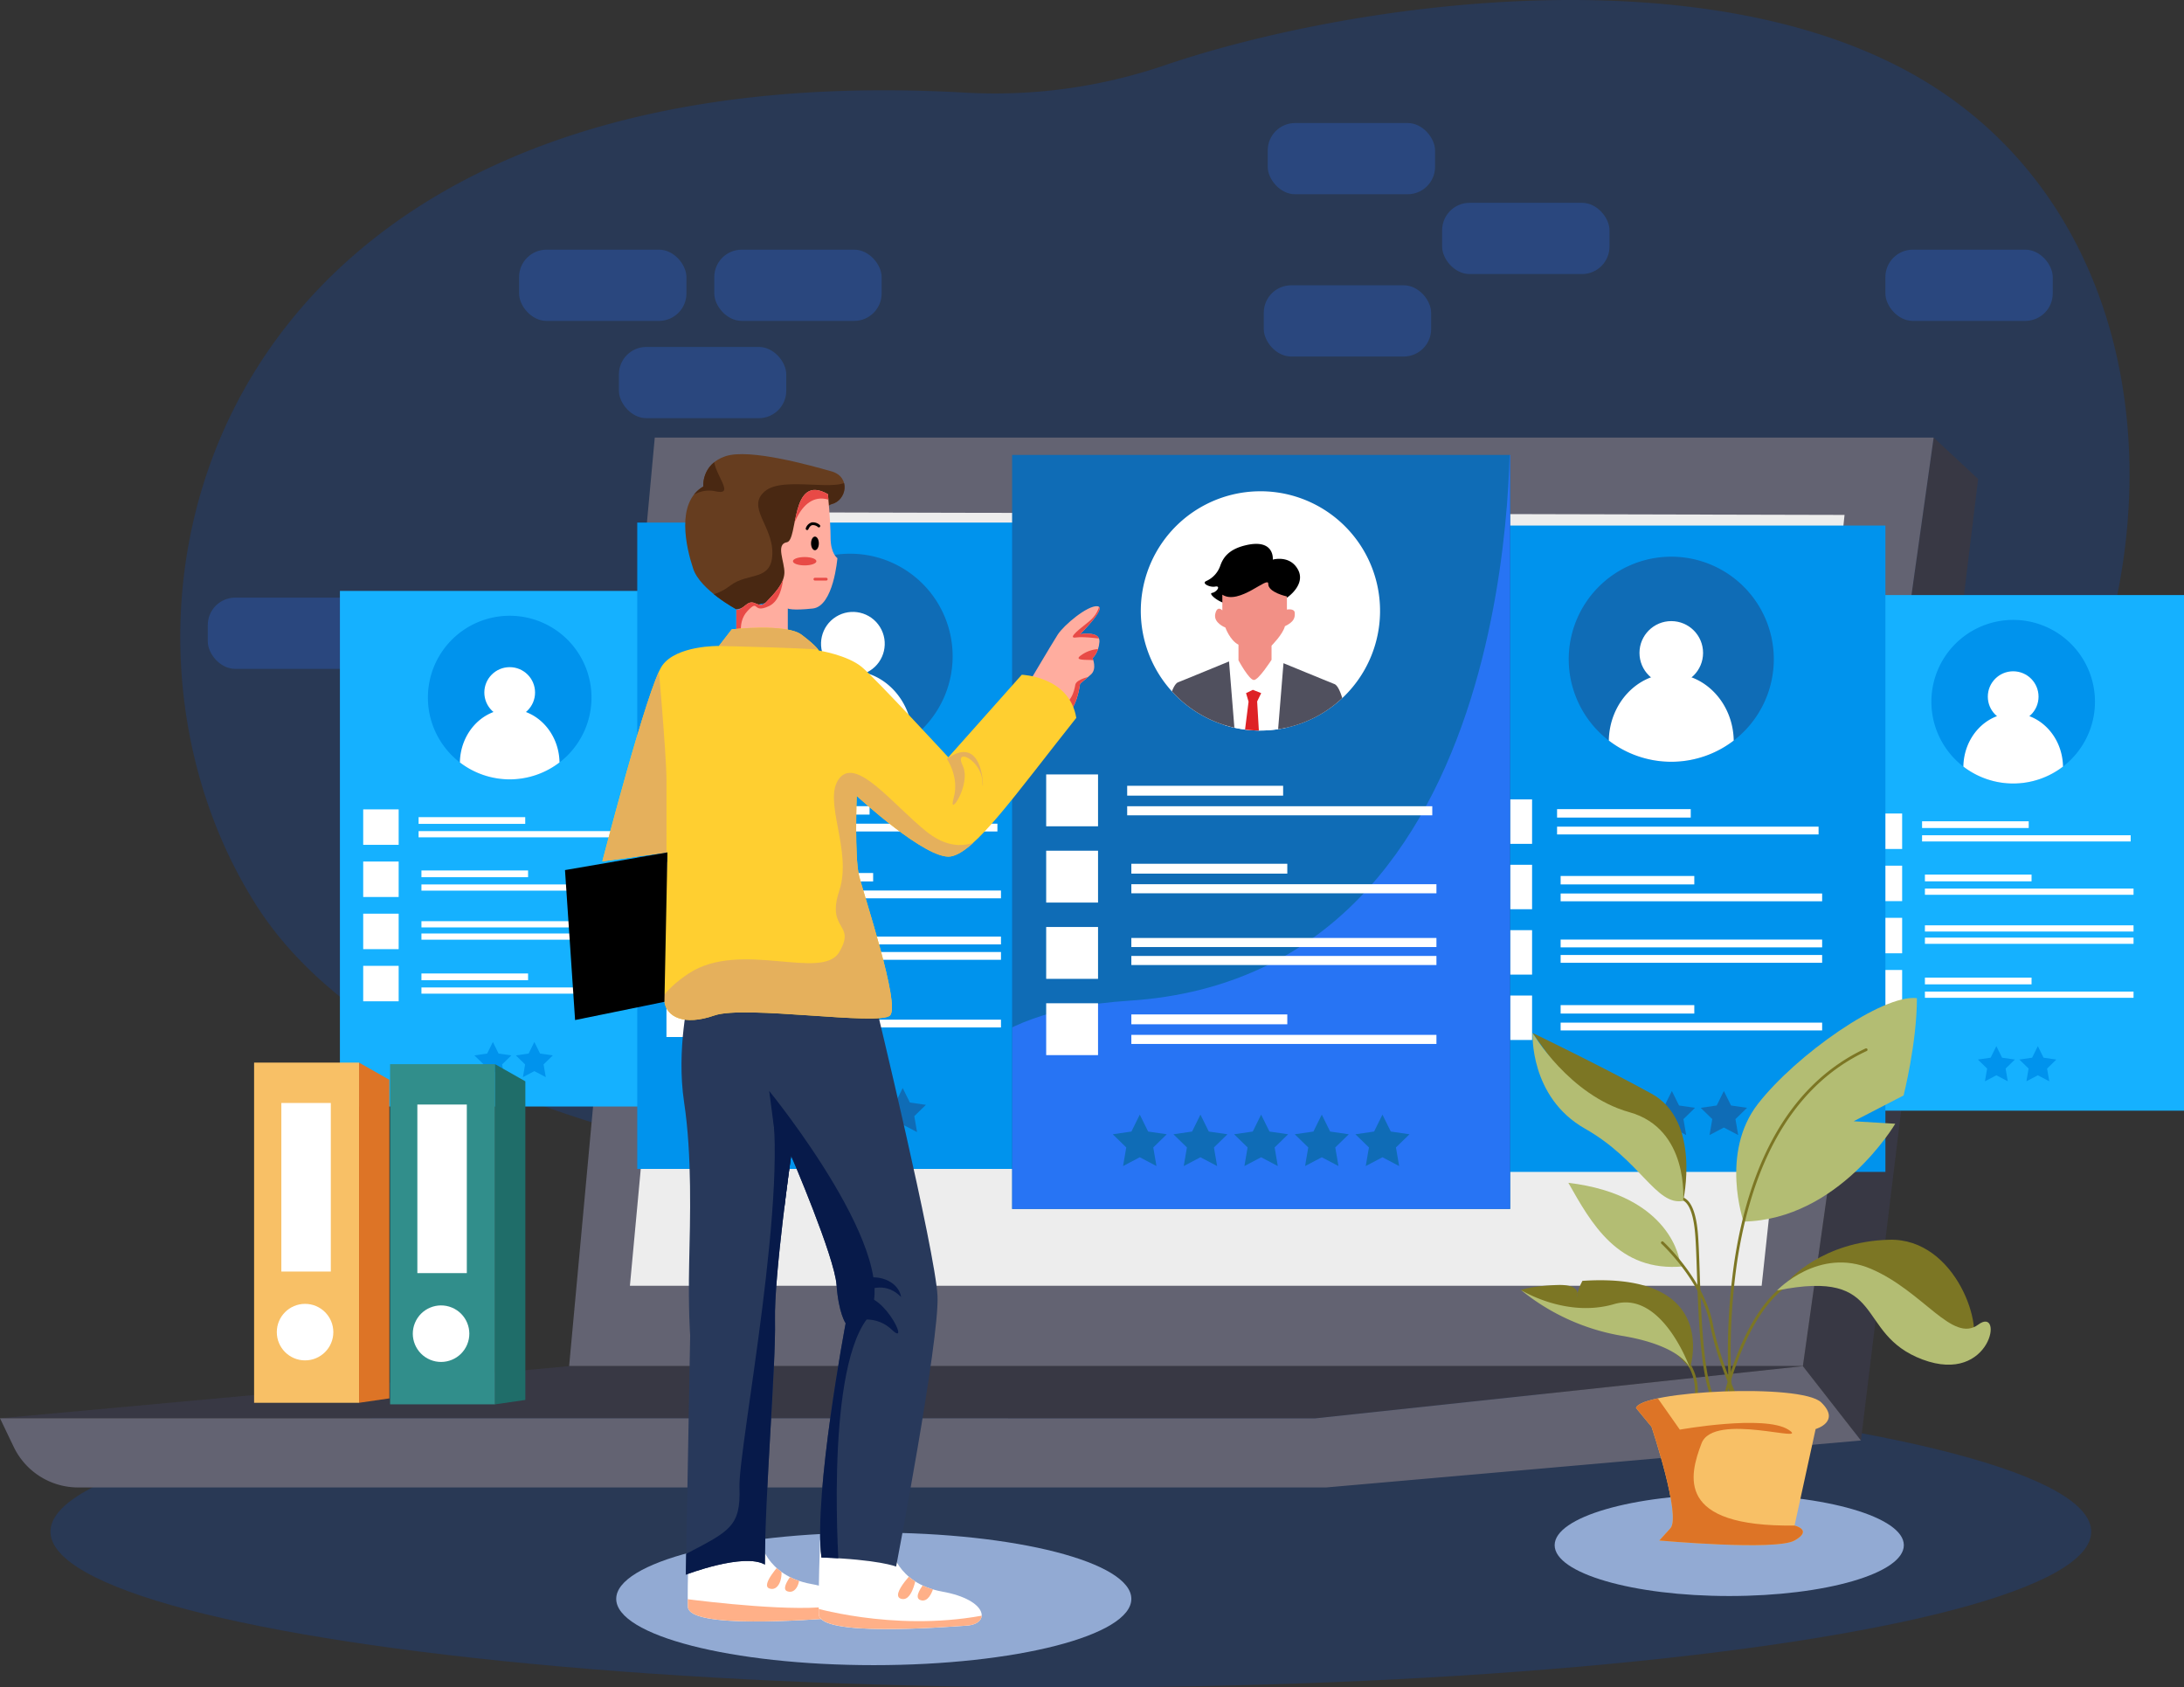 <svg xmlns="http://www.w3.org/2000/svg" xmlns:xlink="http://www.w3.org/1999/xlink" width="993.98" height="767.936" viewBox="0 0 993.98 767.936">
  <rect x="0" y="0" width="993.98" height="767.936" fill="#333333" stroke="none"/>
  <defs>
    <clipPath id="clip-path">
      <rect id="Rectangle_4728" data-name="Rectangle 4728" width="226.713" height="343.172" transform="translate(0 0)" fill="none"/>
    </clipPath>
    <clipPath id="clip-path-2">
      <path id="Path_17384" data-name="Path 17384" d="M1766.14,2603.935s2.426,16.538,23.429,20.321,22.052,14.815,11.024,15.5-66.841,5.156-67.187-5.156.607-33.744.607-33.744Z" transform="translate(-1733.331 -2600.86)" fill="none"/>
    </clipPath>
    <clipPath id="clip-path-3">
      <path id="Path_17389" data-name="Path 17389" d="M1962.68,2615.313s2.426,16.538,23.429,20.32,22.049,14.815,11.024,15.5-66.841,5.156-67.187-5.156.606-33.741.606-33.741Z" transform="translate(-1929.871 -2612.24)" fill="none"/>
    </clipPath>
    <clipPath id="clip-path-4">
      <path id="Path_17392" data-name="Path 17392" d="M1727.453,1786.429s-5.975,24.348-2.3,48.7,2.757,52.83,2.3,73.5.461,32.606.461,32.606l-1.968,108.88s26.328-10.109,35.976-4.595c0-32.148,5.053-90.962,4.595-111.176s7.349-74.882,7.349-74.882,19.756,45.939,20.675,58.8,4.134,17.457,4.134,17.457-14.7,77.641-11.024,106.581c26.186.91,34,4.134,34,4.134s19.753-102.905,18.834-123.119S1812,1789.173,1812,1789.173,1734.535,1777.084,1727.453,1786.429Z" transform="translate(-1723.959 -1782.885)" fill="none"/>
    </clipPath>
    <clipPath id="clip-path-6">
      <path id="Path_17399" data-name="Path 17399" d="M2236.85,1249.881s12.923-21.879,15.68-26.189,13.609-13.436,18.088-12.92-7.925,12.738-7.925,12.738,9.217-1.723,8.829,3.445-3.145,7.406-3.145,7.406,2.241,5-.861,7.582-4.822,4.134-4.822,4.134-1.5,12.574-7.124,14.3S2236.85,1249.881,2236.85,1249.881Z" transform="translate(-2236.85 -1210.751)" fill="none"/>
    </clipPath>
    <clipPath id="clip-path-7">
      <path id="Path_17403" data-name="Path 17403" d="M1737.73,997.3s-.91-10.109,10.108-13.784,39.279,4.364,48.223,6.894,6.894,13.32,0,14.928-23.656,43.416-23.656,43.416l-19.638,4.422s-16.423-8.8-19.641-18.434S1725.089,1004.648,1737.73,997.3Z" transform="translate(-1729.48 -982.569)" fill="none"/>
    </clipPath>
    <clipPath id="clip-path-8">
      <path id="Path_17406" data-name="Path 17406" d="M1847.994,1038.26s1.213,12.574,1.213,19.811,3.1,9.3,3.1,9.3-1.723,21.879-11.2,22.913-11.37,0-11.37,0v10.682l-23.429,2.93v-13.266s.515,1.213,4.479-2.068,5.514,2.584,9.129-1.213,8.1-8.268,8.271-13.263-4.134-13.093,1.119-13.951S1830.782,1028.44,1847.994,1038.26Z" transform="translate(-1806.31 -1036.332)" fill="none"/>
    </clipPath>
    <clipPath id="clip-path-9">
      <path id="Path_17414" data-name="Path 17414" d="M1605.21,1349.4s20.672-79.764,27.22-89.075,25.84-8.956,25.84-8.956l5.857-7.582s24.809-2.757,31.7,2.426,7.925,7.236,7.925,7.236,13.093,2.068,19.641,7.582,39.279,41,39.279,41l33.419-37.556s21.706.688,24.809,19.638c-27.9,35.145-46.169,61.331-57.2,63.053s-42.724-27.566-42.724-27.566-1.034,27.566,1.034,36.179,18.949,58.92,14.127,63.742-66.153-4.822-79.937,0-21.706.688-22.746-6.2,1.38-67.991,1.38-67.991Z" transform="translate(-1605.21 -1243.055)" fill="none"/>
    </clipPath>
    <clipPath id="clip-path-10">
      <path id="Path_17437" data-name="Path 17437" d="M3156.35,2396.135l7.067,8.58s13.626,40.64,8.58,46.188l-5.047,5.55s53,4.8,61.567,0,0-6.812,0-6.812l9.59-43.916s11.61-3.282,2.523-12.116S3158.622,2388.31,3156.35,2396.135Z" transform="translate(-3156.35 -2388.423)" fill="none"/>
    </clipPath>
  </defs>
  <g id="_06" data-name="06" transform="translate(-701.32 -301.126)">
    <g id="Group_7637" data-name="Group 7637" transform="translate(724.282 927.3)" opacity="0.3">
      <ellipse id="Ellipse_408" data-name="Ellipse 408" cx="464.396" cy="70.881" rx="464.396" ry="70.881" fill="#1045a4"/>
    </g>
    <ellipse id="Ellipse_409" data-name="Ellipse 409" cx="117.22" cy="30.162" rx="117.22" ry="30.162" transform="translate(981.775 998.608)" fill="#92aad3"/>
    <ellipse id="Ellipse_410" data-name="Ellipse 410" cx="79.461" cy="23.132" rx="79.461" ry="23.132" transform="translate(1408.87 981.206)" fill="#92aad3"/>
    <g id="Group_7638" data-name="Group 7638" transform="translate(783.364 301.126)" opacity="0.3">
      <path id="Path_17343" data-name="Path 17343" d="M1763.908,336.924c-99.105-58.337-261.4-34.153-343.782-6.181a239.165,239.165,0,0,1-90.659,12.559c-347.312-19.89-409.316,235.957-322.485,370.641,90.54,140.437,454.591,165.234,664.353,77.538S1919.433,428.468,1763.908,336.924Z" transform="translate(-971.836 -301.126)" fill="#1045a4"/>
    </g>
    <g id="Group_7639" data-name="Group 7639" transform="translate(795.882 357.114)" opacity="0.24">
      <rect id="Rectangle_4666" data-name="Rectangle 4666" width="76.174" height="32.424" rx="12.5" transform="translate(141.677 57.631)" fill="#2c75ff"/>
      <rect id="Rectangle_4667" data-name="Rectangle 4667" width="76.174" height="32.424" rx="12.5" transform="translate(230.519 57.631)" fill="#2c75ff"/>
      <rect id="Rectangle_4668" data-name="Rectangle 4668" width="76.174" height="32.424" rx="12.5" transform="translate(187.113 101.901)" fill="#2c75ff"/>
      <rect id="Rectangle_4669" data-name="Rectangle 4669" width="76.174" height="32.424" rx="12.5" transform="translate(561.778 36.313)" fill="#2c75ff"/>
      <rect id="Rectangle_4670" data-name="Rectangle 4670" width="76.174" height="32.424" rx="12.5" transform="translate(763.51 57.631)" fill="#2c75ff"/>
      <rect id="Rectangle_4671" data-name="Rectangle 4671" width="76.174" height="32.424" rx="12.5" transform="translate(480.604 73.844)" fill="#2c75ff"/>
      <rect id="Rectangle_4672" data-name="Rectangle 4672" width="76.174" height="32.424" rx="12.5" transform="translate(482.396 0)" fill="#2c75ff"/>
      <rect id="Rectangle_4673" data-name="Rectangle 4673" width="76.174" height="32.424" rx="12.5" transform="translate(0 215.992)" fill="#2c75ff"/>
      <rect id="Rectangle_4674" data-name="Rectangle 4674" width="76.174" height="32.424" rx="12.5" transform="translate(192.196 248.419)" fill="#2c75ff"/>
    </g>
    <path id="Path_17344" data-name="Path 17344" d="M3406.77,1380.3l26.419,33.835,53.342-437.57L3466.287,957.7Z" transform="translate(-1884.922 -457.444)" fill="#383844"/>
    <path id="Path_17345" data-name="Path 17345" d="M1555.37,1380.3h561.505l59.517-422.6H1594.348Z" transform="translate(-595.028 -457.444)" fill="#636372"/>
    <path id="Path_17346" data-name="Path 17346" d="M701.32,2374.816l598.516.048,222.012-23.775H960.342Z" transform="translate(0 -1428.237)" fill="#383844"/>
    <path id="Path_17347" data-name="Path 17347" d="M1299.836,2374.865l-598.516-.046,6.239,13.017A32.516,32.516,0,0,0,736.88,2406.3h567.984l243.4-21.375-26.419-33.835Z" transform="translate(0 -1428.237)" fill="#636372"/>
    <path id="Path_17348" data-name="Path 17348" d="M1646.58,1421.708h515.081L2199.39,1070.9l-520.119-1.256Z" transform="translate(-658.575 -535.434)" fill="#ededed"/>
    <rect id="Rectangle_4675" data-name="Rectangle 4675" width="155.016" height="234.647" transform="translate(1540.284 571.938)" fill="#15b1ff"/>
    <path id="Path_17349" data-name="Path 17349" d="M3636.825,1231.32a37.225,37.225,0,1,0,37.225,37.226,37.225,37.225,0,0,0-37.225-37.226Z" transform="translate(-2019.27 -648.078)" fill="#0093ed"/>
    <rect id="Rectangle_4676" data-name="Rectangle 4676" width="16.138" height="16.138" transform="translate(1550.884 671.356)" fill="#fff"/>
    <rect id="Rectangle_4677" data-name="Rectangle 4677" width="16.138" height="16.138" transform="translate(1550.884 695.091)" fill="#fff"/>
    <rect id="Rectangle_4678" data-name="Rectangle 4678" width="16.138" height="16.138" transform="translate(1550.884 718.826)" fill="#fff"/>
    <rect id="Rectangle_4679" data-name="Rectangle 4679" width="16.138" height="16.138" transform="translate(1550.884 742.561)" fill="#fff"/>
    <rect id="Rectangle_4680" data-name="Rectangle 4680" width="48.532" height="3.063" transform="translate(1576.093 674.889)" fill="#fff"/>
    <rect id="Rectangle_4681" data-name="Rectangle 4681" width="94.941" height="2.827" transform="translate(1576.093 681.249)" fill="#fff"/>
    <rect id="Rectangle_4682" data-name="Rectangle 4682" width="48.532" height="3.063" transform="translate(1577.388 699.155)" fill="#fff"/>
    <rect id="Rectangle_4683" data-name="Rectangle 4683" width="94.944" height="2.827" transform="translate(1577.388 705.515)" fill="#fff"/>
    <rect id="Rectangle_4684" data-name="Rectangle 4684" width="48.532" height="3.063" transform="translate(1577.388 746.037)" fill="#fff"/>
    <rect id="Rectangle_4685" data-name="Rectangle 4685" width="94.944" height="2.827" transform="translate(1577.388 752.397)" fill="#fff"/>
    <rect id="Rectangle_4686" data-name="Rectangle 4686" width="94.944" height="2.827" transform="translate(1577.388 722.241)" fill="#fff"/>
    <rect id="Rectangle_4687" data-name="Rectangle 4687" width="94.944" height="2.827" transform="translate(1577.388 727.837)" fill="#fff"/>
    <path id="Path_17350" data-name="Path 17350" d="M3680.373,1876.148l-2.6-5.268-2.6,5.268-5.814.846,4.207,4.1-.992,5.79,5.2-2.733,5.2,2.733-.995-5.79,4.207-4.1Z" transform="translate(-2067.872 -1093.668)" fill="#0093ed"/>
    <path id="Path_17351" data-name="Path 17351" d="M3742.623,1876.148l-2.6-5.268-2.6,5.268-5.814.846,4.207,4.1-.992,5.79,5.2-2.733,5.2,2.733-.992-5.79,4.2-4.1Z" transform="translate(-2111.243 -1093.668)" fill="#0093ed"/>
    <path id="Path_17352" data-name="Path 17352" d="M3670.268,1371.35c-12.392,0-22.461,10.83-22.668,24.284a37.223,37.223,0,0,0,45.342,0C3692.735,1382.18,3682.66,1371.35,3670.268,1371.35Z" transform="translate(-2052.712 -745.639)" fill="#fff"/>
    <circle id="Ellipse_411" data-name="Ellipse 411" cx="11.543" cy="11.543" r="11.543" transform="translate(1606.013 606.628)" fill="#fff"/>
    <rect id="Rectangle_4688" data-name="Rectangle 4688" width="155.019" height="234.647" transform="translate(856.021 570.052)" fill="#15b1ff"/>
    <path id="Path_17353" data-name="Path 17353" d="M1380.666,1225.11a37.225,37.225,0,1,0,37.225,37.226,37.226,37.226,0,0,0-37.225-37.226Z" transform="translate(-447.373 -643.752)" fill="#0093ed"/>
    <rect id="Rectangle_4689" data-name="Rectangle 4689" width="16.138" height="16.138" transform="translate(866.62 669.469)" fill="#fff"/>
    <rect id="Rectangle_4690" data-name="Rectangle 4690" width="16.138" height="16.138" transform="translate(866.62 693.208)" fill="#fff"/>
    <rect id="Rectangle_4691" data-name="Rectangle 4691" width="16.138" height="16.138" transform="translate(866.62 716.943)" fill="#fff"/>
    <rect id="Rectangle_4692" data-name="Rectangle 4692" width="16.138" height="16.138" transform="translate(866.62 740.678)" fill="#fff"/>
    <rect id="Rectangle_4693" data-name="Rectangle 4693" width="48.532" height="3.063" transform="translate(891.83 673.006)" fill="#fff"/>
    <rect id="Rectangle_4694" data-name="Rectangle 4694" width="94.941" height="2.827" transform="translate(891.83 679.365)" fill="#fff"/>
    <rect id="Rectangle_4695" data-name="Rectangle 4695" width="48.532" height="3.063" transform="translate(893.125 697.272)" fill="#fff"/>
    <rect id="Rectangle_4696" data-name="Rectangle 4696" width="94.941" height="2.827" transform="translate(893.125 703.631)" fill="#fff"/>
    <rect id="Rectangle_4697" data-name="Rectangle 4697" width="48.532" height="3.063" transform="translate(893.125 744.154)" fill="#fff"/>
    <rect id="Rectangle_4698" data-name="Rectangle 4698" width="94.941" height="2.827" transform="translate(893.125 750.514)" fill="#fff"/>
    <rect id="Rectangle_4699" data-name="Rectangle 4699" width="94.941" height="2.827" transform="translate(893.125 720.358)" fill="#fff"/>
    <rect id="Rectangle_4700" data-name="Rectangle 4700" width="94.941" height="2.827" transform="translate(893.125 725.953)" fill="#fff"/>
    <path id="Path_17354" data-name="Path 17354" d="M1424.212,1869.938l-2.6-5.268-2.6,5.268-5.814.843,4.207,4.1-.992,5.787,5.2-2.733,5.2,2.733-.992-5.787,4.2-4.1Z" transform="translate(-495.976 -1089.342)" fill="#0093ed"/>
    <path id="Path_17355" data-name="Path 17355" d="M1486.469,1869.938l-2.6-5.268-2.6,5.268-5.811.843,4.2,4.1-.992,5.787,5.2-2.733,5.2,2.733-.992-5.787,4.2-4.1Z" transform="translate(-539.353 -1089.342)" fill="#0093ed"/>
    <path id="Path_17356" data-name="Path 17356" d="M1414.108,1365.13c-12.389,0-22.443,10.833-22.668,24.284a37.217,37.217,0,0,0,45.341,0C1436.575,1375.964,1426.488,1365.13,1414.108,1365.13Z" transform="translate(-480.816 -741.305)" fill="#fff"/>
    <circle id="Ellipse_412" data-name="Ellipse 412" cx="11.543" cy="11.543" r="11.543" transform="translate(921.749 604.745)" fill="#fff"/>
    <rect id="Rectangle_4701" data-name="Rectangle 4701" width="194.325" height="294.149" transform="translate(1365.079 540.302)" fill="#0093ed"/>
    <path id="Path_17357" data-name="Path 17357" d="M3102.067,1136.47a46.664,46.664,0,1,0,46.661,46.664A46.664,46.664,0,0,0,3102.067,1136.47Z" transform="translate(-1640.118 -581.995)" fill="#0f6cb6"/>
    <rect id="Rectangle_4702" data-name="Rectangle 4702" width="20.229" height="20.229" transform="translate(1378.369 664.929)" fill="#fff"/>
    <rect id="Rectangle_4703" data-name="Rectangle 4703" width="20.229" height="20.229" transform="translate(1378.369 694.685)" fill="#fff"/>
    <rect id="Rectangle_4704" data-name="Rectangle 4704" width="20.229" height="20.229" transform="translate(1378.369 724.44)" fill="#fff"/>
    <rect id="Rectangle_4705" data-name="Rectangle 4705" width="20.229" height="20.229" transform="translate(1378.369 754.192)" fill="#fff"/>
    <rect id="Rectangle_4706" data-name="Rectangle 4706" width="60.839" height="3.84" transform="translate(1409.971 669.36)" fill="#fff"/>
    <rect id="Rectangle_4707" data-name="Rectangle 4707" width="119.019" height="3.545" transform="translate(1409.971 677.333)" fill="#fff"/>
    <rect id="Rectangle_4708" data-name="Rectangle 4708" width="60.836" height="3.84" transform="translate(1411.594 699.78)" fill="#fff"/>
    <rect id="Rectangle_4709" data-name="Rectangle 4709" width="119.019" height="3.545" transform="translate(1411.594 707.753)" fill="#fff"/>
    <rect id="Rectangle_4710" data-name="Rectangle 4710" width="60.836" height="3.84" transform="translate(1411.594 758.551)" fill="#fff"/>
    <rect id="Rectangle_4711" data-name="Rectangle 4711" width="119.019" height="3.545" transform="translate(1411.594 766.524)" fill="#fff"/>
    <rect id="Rectangle_4712" data-name="Rectangle 4712" width="119.019" height="3.545" transform="translate(1411.594 728.722)" fill="#fff"/>
    <rect id="Rectangle_4713" data-name="Rectangle 4713" width="119.019" height="3.545" transform="translate(1411.594 735.734)" fill="#fff"/>
    <path id="Path_17358" data-name="Path 17358" d="M3111.153,1944.813l-3.257-6.6-3.257,6.6-7.288,1.058,5.271,5.138-1.243,7.258,6.518-3.427,6.518,3.427-1.247-7.258,5.274-5.138Z" transform="translate(-1669.346 -1140.578)" fill="#ef5959"/>
    <path id="Path_17359" data-name="Path 17359" d="M3189.192,1944.813l-3.257-6.6-3.261,6.6-7.285,1.058,5.271,5.138-1.244,7.258,6.518-3.427,6.514,3.427-1.243-7.258,5.271-5.138Z" transform="translate(-1723.717 -1140.578)" fill="#0f6cb6"/>
    <path id="Path_17360" data-name="Path 17360" d="M3267.232,1944.813l-3.26-6.6-3.257,6.6-7.285,1.058,5.271,5.138-1.244,7.258,6.515-3.427,6.518,3.427-1.244-7.258,5.271-5.138Z" transform="translate(-1778.088 -1140.578)" fill="#0f6cb6"/>
    <path id="Path_17361" data-name="Path 17361" d="M3143.988,1312c-15.534,0-28.157,13.578-28.418,30.441a46.649,46.649,0,0,0,56.839,0C3172.151,1325.578,3159.522,1312,3143.988,1312Z" transform="translate(-1682.04 -704.289)" fill="#fff"/>
    <circle id="Ellipse_413" data-name="Ellipse 413" cx="14.47" cy="14.47" r="14.47" transform="translate(1447.479 583.791)" fill="#fff"/>
    <rect id="Rectangle_4714" data-name="Rectangle 4714" width="194.328" height="294.149" transform="translate(991.35 538.95)" fill="#0093ed"/>
    <path id="Path_17362" data-name="Path 17362" d="M1869.8,1132a46.664,46.664,0,1,0,46.661,46.664A46.664,46.664,0,0,0,1869.8,1132Z" transform="translate(-781.58 -578.881)" fill="#0f6cb6"/>
    <rect id="Rectangle_4715" data-name="Rectangle 4715" width="20.229" height="20.229" transform="translate(1004.64 663.576)" fill="#fff"/>
    <rect id="Rectangle_4716" data-name="Rectangle 4716" width="20.229" height="20.229" transform="translate(1004.64 693.332)" fill="#fff"/>
    <rect id="Rectangle_4717" data-name="Rectangle 4717" width="20.229" height="20.229" transform="translate(1004.64 723.087)" fill="#fff"/>
    <rect id="Rectangle_4718" data-name="Rectangle 4718" width="20.229" height="20.229" transform="translate(1004.64 752.84)" fill="#fff"/>
    <rect id="Rectangle_4719" data-name="Rectangle 4719" width="60.839" height="3.84" transform="translate(1036.243 668.007)" fill="#fff"/>
    <rect id="Rectangle_4720" data-name="Rectangle 4720" width="119.019" height="3.545" transform="translate(1036.243 675.981)" fill="#fff"/>
    <rect id="Rectangle_4721" data-name="Rectangle 4721" width="60.839" height="3.84" transform="translate(1037.865 698.427)" fill="#fff"/>
    <rect id="Rectangle_4722" data-name="Rectangle 4722" width="119.019" height="3.545" transform="translate(1037.865 706.401)" fill="#fff"/>
    <rect id="Rectangle_4723" data-name="Rectangle 4723" width="60.839" height="3.84" transform="translate(1037.865 757.198)" fill="#fff"/>
    <rect id="Rectangle_4724" data-name="Rectangle 4724" width="119.019" height="3.545" transform="translate(1037.865 765.171)" fill="#fff"/>
    <rect id="Rectangle_4725" data-name="Rectangle 4725" width="119.019" height="3.545" transform="translate(1037.865 727.37)" fill="#fff"/>
    <rect id="Rectangle_4726" data-name="Rectangle 4726" width="119.019" height="3.545" transform="translate(1037.865 734.382)" fill="#fff"/>
    <path id="Path_17363" data-name="Path 17363" d="M1878.893,1940.353l-3.257-6.6-3.26,6.6-7.285,1.059,5.271,5.138-1.243,7.258,6.518-3.427,6.518,3.427-1.247-7.258,5.274-5.138Z" transform="translate(-810.814 -1137.47)" fill="#ef5959"/>
    <path id="Path_17364" data-name="Path 17364" d="M1956.933,1940.353l-3.257-6.6-3.26,6.6-7.285,1.059,5.271,5.138-1.243,7.258,6.518-3.427,6.515,3.427-1.244-7.258,5.271-5.138Z" transform="translate(-865.185 -1137.47)" fill="#ef5959"/>
    <path id="Path_17365" data-name="Path 17365" d="M2034.973,1940.353l-3.26-6.6-3.257,6.6-7.285,1.059,5.271,5.138-1.243,7.258,6.515-3.427,6.518,3.427-1.243-7.258,5.271-5.138Z" transform="translate(-919.557 -1137.47)" fill="#0f6cb6"/>
    <path id="Path_17366" data-name="Path 17366" d="M1911.718,1307.54c-15.534,0-28.157,13.578-28.418,30.441a46.66,46.66,0,0,0,56.839,0C1939.884,1321.118,1927.255,1307.54,1911.718,1307.54Z" transform="translate(-823.501 -701.182)" fill="#fff"/>
    <circle id="Ellipse_414" data-name="Ellipse 414" cx="14.494" cy="14.494" r="14.494" transform="matrix(0.849, -0.529, 0.529, 0.849, 1069.513, 589.465)" fill="#fff"/>
    <rect id="Rectangle_4727" data-name="Rectangle 4727" width="226.713" height="343.172" transform="translate(1161.949 508.169)" fill="#0f6cb6"/>
    <g id="Group_7641" data-name="Group 7641" transform="translate(1161.916 508.169)" clip-path="url(#clip-path)">
      <g id="Group_7640" data-name="Group 7640" transform="translate(-37.285 -16.741)" opacity="0.85">
        <path id="Path_17367" data-name="Path 17367" d="M2187.726,1193.7c-141.771,9.183-74.912,130.48-74.912,130.48l270.781,15.771,38.821-395.516-61.567-15.847S2371,1181.832,2187.726,1193.7Z" transform="translate(-2097.062 -928.59)" fill="#2c75ff"/>
      </g>
    </g>
    <path id="Path_17368" data-name="Path 17368" d="M2467.675,1038.3a54.455,54.455,0,0,0-16.159,106.454q2.123.658,4.307,1.143,2.39.528,4.853.855a54.3,54.3,0,0,0,6.284.427h.719a54.763,54.763,0,0,0,8.061-.607q1.789-.267,3.536-.649a54.437,54.437,0,0,0-11.6-107.625Z" transform="translate(-1192.709 -513.599)" fill="#fff"/>
    <rect id="Rectangle_4729" data-name="Rectangle 4729" width="23.602" height="23.602" transform="translate(1177.456 653.568)" fill="#fff"/>
    <rect id="Rectangle_4730" data-name="Rectangle 4730" width="23.602" height="23.602" transform="translate(1177.456 688.282)" fill="#fff"/>
    <rect id="Rectangle_4731" data-name="Rectangle 4731" width="23.602" height="23.602" transform="translate(1177.456 722.996)" fill="#fff"/>
    <rect id="Rectangle_4732" data-name="Rectangle 4732" width="23.602" height="23.602" transform="translate(1177.456 757.708)" fill="#fff"/>
    <rect id="Rectangle_4733" data-name="Rectangle 4733" width="70.978" height="4.48" transform="translate(1214.321 658.736)" fill="#fff"/>
    <rect id="Rectangle_4734" data-name="Rectangle 4734" width="138.854" height="4.134" transform="translate(1214.321 668.041)" fill="#fff"/>
    <rect id="Rectangle_4735" data-name="Rectangle 4735" width="70.978" height="4.48" transform="translate(1216.216 694.227)" fill="#fff"/>
    <rect id="Rectangle_4736" data-name="Rectangle 4736" width="138.854" height="4.134" transform="translate(1216.216 703.528)" fill="#fff"/>
    <rect id="Rectangle_4737" data-name="Rectangle 4737" width="70.978" height="4.48" transform="translate(1216.216 762.791)" fill="#fff"/>
    <rect id="Rectangle_4738" data-name="Rectangle 4738" width="138.854" height="4.134" transform="translate(1216.216 772.092)" fill="#fff"/>
    <rect id="Rectangle_4739" data-name="Rectangle 4739" width="138.854" height="4.134" transform="translate(1216.216 727.991)" fill="#fff"/>
    <rect id="Rectangle_4740" data-name="Rectangle 4740" width="138.854" height="4.134" transform="translate(1216.216 736.174)" fill="#fff"/>
    <path id="Path_17369" data-name="Path 17369" d="M2387.231,1981.374l-3.8-7.7-3.8,7.7-8.5,1.234,6.151,6-1.453,8.465,7.6-4,7.6,4-1.453-8.465,6.151-6Z" transform="translate(-1163.378 -1165.283)" fill="#0f6cb6"/>
    <path id="Path_17370" data-name="Path 17370" d="M2478.271,1981.374l-3.8-7.7-3.8,7.7-8.5,1.234,6.151,6-1.453,8.465,7.6-4,7.6,4-1.453-8.465,6.151-6Z" transform="translate(-1226.807 -1165.283)" fill="#0f6cb6"/>
    <path id="Path_17371" data-name="Path 17371" d="M2569.314,1981.374l-3.8-7.7-3.8,7.7-8.5,1.234,6.151,6-1.449,8.465,7.6-4,7.6,4-1.45-8.465,6.151-6Z" transform="translate(-1290.236 -1165.283)" fill="#0f6cb6"/>
    <path id="Path_17372" data-name="Path 17372" d="M2660.362,1981.374l-3.8-7.7-3.8,7.7-8.5,1.234,6.151,6-1.453,8.465,7.6-4,7.6,4-1.453-8.465,6.151-6Z" transform="translate(-1353.672 -1165.283)" fill="#0f6cb6"/>
    <path id="Path_17373" data-name="Path 17373" d="M2751.4,1981.374l-3.8-7.7-3.8,7.7-8.5,1.234,6.151,6-1.45,8.465,7.6-4,7.6,4-1.453-8.465,6.154-6Z" transform="translate(-1417.101 -1165.283)" fill="#0f6cb6"/>
    <path id="Path_17374" data-name="Path 17374" d="M2556.7,1278.69h-11.489l-5.79,4.549h0l-2.7,2.123.843,26.883q2.123.658,4.307,1.143,2.39.528,4.853.855a54.359,54.359,0,0,0,6.284.428h.719a54.8,54.8,0,0,0,8.061-.607q1.789-.267,3.536-.649v-28.309l-1.125-.84Z" transform="translate(-1278.754 -681.082)" fill="#fff"/>
    <path id="Path_17375" data-name="Path 17375" d="M2540.106,1124.4s1.031-9.878-12.738-6.433c-7.527,1.88-9.9,5.7-11.137,9.132a11.831,11.831,0,0,1-6.33,7.012c-2.526,1.071,1.638,3.033,3.925,2.575,2.86-.573.795,2.529-1.389,2.872s5.156,6.087,8.959,4.825,25.151-2.642,25.151-2.642,8.729-5.859,5.053-12.738S2540.106,1124.4,2540.106,1124.4Z" transform="translate(-1259.514 -568.594)"/>
    <path id="Path_17376" data-name="Path 17376" d="M2557.345,1187.291v-5.972s-8.613-1.838-8.492-5.741-13.208,9.878-20.9,4.938v7.133s-2.3-2.526-3.218,1.607,4.594,6.2,4.594,6.2,2.069,5.856,5.972,7.81v7.121s4.825,8.959,7.006,8.959,8.04-9.19,8.04-9.19v-6.436s5.156-5.156,6.087-8.844c4.246-2.068,4.595-3.906,4.48-6.087S2557.345,1187.291,2557.345,1187.291Z" transform="translate(-1270.324 -608.75)" fill="#f29086"/>
    <path id="Path_17377" data-name="Path 17377" d="M2573.218,1336.25l-3.1,1.5,1.144,3.9-1.6,12.687a54.3,54.3,0,0,0,6.284.427l-.776-13.226,1.838-3.788Z" transform="translate(-1301.697 -721.184)" fill="#de2226"/>
    <path id="Path_17378" data-name="Path 17378" d="M2485.9,1293.649c-.607.249-19.972,8.228-23.141,9.469-1.089.425-2.047,2.108-2.839,4.146a54.5,54.5,0,0,0,24.126,15.383q2.123.658,4.307,1.143l-2.441-30.15S2485.906,1293.64,2485.9,1293.649Z" transform="translate(-1225.24 -691.497)" fill="#50505e"/>
    <path id="Path_17379" data-name="Path 17379" d="M2644.88,1305.775c-3.218-1.268-23.153-9.475-23.153-9.475l-.021.249-2.426,29.8q1.79-.267,3.536-.649a54.221,54.221,0,0,0,25.667-13.521C2647.589,1309.229,2646.364,1306.354,2644.88,1305.775Z" transform="translate(-1336.268 -693.351)" fill="#50505e"/>
    <path id="Path_17380" data-name="Path 17380" d="M1789.567,2624.249c-21.018-3.791-23.429-20.32-23.429-20.32l-32.13-3.078s-.946,23.408-.606,33.744,56.163,5.856,67.187,5.156S1810.584,2628.052,1789.567,2624.249Z" transform="translate(-719.013 -1602.248)" fill="#fff"/>
    <g id="Group_7642" data-name="Group 7642" transform="translate(1014.315 998.605)" clip-path="url(#clip-path-2)">
      <path id="Path_17381" data-name="Path 17381" d="M1786.4,2703.335c-17.063,3.336-59.611-1.88-67.242-2.86l-1.183-.155L1713,2714.068s24.824,9.123,30.653,8.908,56.108-11.006,56.108-11.006S1805.169,2699.665,1786.4,2703.335Z" transform="translate(-1719.166 -2670.155)" fill="#ffb088"/>
      <path id="Path_17382" data-name="Path 17382" d="M1853.318,2658.862c4.007,1.516,6.812-4.319,5.086-11.221C1858.4,2647.637,1849.311,2657.348,1853.318,2658.862Z" transform="translate(-1816.217 -2633.452)" fill="#ffb088"/>
      <path id="Path_17383" data-name="Path 17383" d="M1880.358,2663.131c4.006,1.517,6.812-4.319,5.086-11.221C1885.444,2651.907,1876.351,2661.618,1880.358,2663.131Z" transform="translate(-1835.056 -2636.427)" fill="#ffb088"/>
    </g>
    <path id="Path_17385" data-name="Path 17385" d="M1986.065,2635.656c-21.018-3.791-23.429-20.32-23.429-20.32l-32.148-3.075s-.946,23.4-.607,33.741,56.163,5.856,67.187,5.156S2007.083,2639.447,1986.065,2635.656Z" transform="translate(-855.903 -1610.197)" fill="#fff"/>
    <g id="Group_7643" data-name="Group 7643" transform="translate(1073.923 1002.057)" clip-path="url(#clip-path-3)">
      <path id="Path_17386" data-name="Path 17386" d="M1994.114,2715.89c-41.02,7.446-78.381-4.21-78.381-4.21-1.868,11.98,14.173,18.455,14.173,18.455l71.233,2.266S2035.133,2708.441,1994.114,2715.89Z" transform="translate(-1919.915 -2681.521)" fill="#ffb088"/>
      <path id="Path_17387" data-name="Path 17387" d="M2050.457,2667.324c6.005,1.516,7.4-14.364,7.4-14.364S2044.467,2665.819,2050.457,2667.324Z" transform="translate(-2012.81 -2640.61)" fill="#ffb088"/>
      <path id="Path_17388" data-name="Path 17388" d="M2079.984,2669.454c6,1.516,7.4-14.364,7.4-14.364S2073.979,2667.949,2079.984,2669.454Z" transform="translate(-2033.378 -2642.094)" fill="#ffb088"/>
    </g>
    <path id="Path_17390" data-name="Path 17390" d="M1811.982,1789.187s-77.447-12.1-84.529-2.754c0,0-5.975,24.348-2.3,48.7s2.757,52.83,2.3,73.5.461,32.606.461,32.606l-1.968,108.88s26.328-10.108,35.976-4.595c0-32.148,5.053-90.962,4.595-111.176s7.349-74.882,7.349-74.882,19.756,45.939,20.675,58.8,4.134,17.457,4.134,17.457-14.7,77.641-11.024,106.581c26.186.91,34,4.134,34,4.134s19.753-102.905,18.834-123.119S1811.982,1789.187,1811.982,1789.187Z" transform="translate(-712.486 -1032.365)" fill="#28395b"/>
    <g id="Group_7644" data-name="Group 7644" transform="translate(1011.473 750.524)" clip-path="url(#clip-path-4)">
      <path id="Path_17391" data-name="Path 17391" d="M1872.494,2067.223l-3.464,77.672,18.479,13.427s-6.8-90.046,12.435-116.159-44.334-103.982-44.334-103.982Z" transform="translate(-1815.682 -1891.081)" fill="#071a4a"/>
    </g>
    <g id="Group_7645" data-name="Group 7645" transform="translate(1011.473 750.524)" clip-path="url(#clip-path-4)">
      <path id="Path_17393" data-name="Path 17393" d="M1748.777,1938.21c10.239,40.625-14.2,162.8-13.551,180.432s-4.461,19.832-23.55,29.849-3.279,20.857-3.279,20.857l47.589-11.152,1.978-93.828s9.656-74.912,2.729-92.005S1748.777,1938.21,1748.777,1938.21Z" transform="translate(-1708.834 -1891.102)" fill="#071a4a"/>
    </g>
    <path id="Path_17395" data-name="Path 17395" d="M2270.625,1210.772c-4.479-.516-15.334,8.613-18.088,12.92s-15.677,26.189-15.677,26.189,13.093,12.232,18.716,10.506,7.124-14.3,7.124-14.3,1.723-1.55,4.822-4.134.861-7.582.861-7.582,2.757-2.238,3.145-7.406-8.829-3.445-8.829-3.445S2275.117,1211.29,2270.625,1210.772Z" transform="translate(-1069.831 -633.747)" fill="#ffad9f"/>
    <g id="Group_7646" data-name="Group 7646" transform="translate(1167.026 577.003)" clip-path="url(#clip-path-6)">
      <path id="Path_17396" data-name="Path 17396" d="M2318.092,1213.552c-5.923,4.634-8.85,7.373-5.28,6.845s12.417.737,12.417.737l.631-15.9-2.426-1.052S2324.015,1208.92,2318.092,1213.552Z" transform="translate(-2288.692 -1206.173)" fill="#e84a46"/>
      <path id="Path_17397" data-name="Path 17397" d="M2321.009,1277.848c-4.425,3.054,5.265,1.556,7.16,2.569s1.259-5.414,1.259-5.414A14.831,14.831,0,0,0,2321.009,1277.848Z" transform="translate(-2294.686 -1255.514)" fill="#e84a46"/>
      <path id="Path_17398" data-name="Path 17398" d="M2279.3,1319.572c-.528,2.633-1.474,9.687-10.533,11.373s-3.054,7.279-3.054,7.279l15.073-3.473,5.99-19.062S2279.817,1316.94,2279.3,1319.572Z" transform="translate(-2255.603 -1283.863)" fill="#e84a46"/>
    </g>
    <path id="Path_17400" data-name="Path 17400" d="M1796.122,990.412c-8.956-2.529-37.21-10.567-48.223-6.894s-10.109,13.784-10.109,13.784c-12.632,7.349-7.81,27.793-4.595,37.441s19.641,18.434,19.641,18.434l19.641-4.422s16.766-41.805,23.656-43.416S1805.081,992.938,1796.122,990.412Z" transform="translate(-716.382 -474.773)" fill="#663d1f"/>
    <g id="Group_7647" data-name="Group 7647" transform="translate(1013.148 507.799)" clip-path="url(#clip-path-7)">
      <path id="Path_17401" data-name="Path 17401" d="M1820.574,1017.9c-4.437,6.8-30.207-1.62-38.787,5.671s3.721,15.7,3.4,28.421-11.009,8.322-19.107,14.473-13.6,4.246-13.6,4.246l21.873,21.491,17.439-14.2,23.86-24.515S1825.014,1011.1,1820.574,1017.9Z" transform="translate(-1745.504 -1006.672)" fill="#492812"/>
      <path id="Path_17402" data-name="Path 17402" d="M1732.094,972.367c4.534-8.095-22.665,18.579-18.13,28.451,0,0,7.121-11.925,18.13-9.5S1727.569,980.461,1732.094,972.367Z" transform="translate(-1718.313 -974.41)" fill="#492812"/>
    </g>
    <path id="Path_17404" data-name="Path 17404" d="M1849.173,1058.061c0-7.236-1.213-19.811-1.213-19.811-17.227-9.82-13.436,21.018-18.692,21.879s-.946,8.956-1.119,13.951-4.652,9.475-8.271,13.263-5.156-2.065-9.129,1.213-4.479,2.068-4.479,2.068v13.266l23.429-2.93v-10.682s1.9,1.034,11.37,0,11.2-22.913,11.2-22.913S1849.173,1065.3,1849.173,1058.061Z" transform="translate(-769.833 -512.22)" fill="#ffad9f"/>
    <g id="Group_7648" data-name="Group 7648" transform="translate(1036.449 524.104)" clip-path="url(#clip-path-8)">
      <path id="Path_17405" data-name="Path 17405" d="M1793.772,1007.85,1761.582,1014l-26.8,31.12,5.7,31.369,11.01,15.677,8.095-5.966s-3.445-8.953,2-14.676,1.886,1.441,9.657-2.141S1778,1050.8,1778,1050.8l-9.724-19.471,12.1,8.447s4.037-23.007,18.012-18.889S1793.772,1007.85,1793.772,1007.85Z" transform="translate(-1756.474 -1016.488)" fill="#e84a46"/>
    </g>
    <path id="Path_17407" data-name="Path 17407" d="M1913.174,1084.839a4.012,4.012,0,0,0-2.7,2.6.631.631,0,0,0,.324.831.645.645,0,0,0,.255.055.634.634,0,0,0,.579-.376c.476-1.083,1.083-1.714,1.8-1.868a3.45,3.45,0,0,1,2.542.876.631.631,0,0,0,.843-.94A4.624,4.624,0,0,0,1913.174,1084.839Z" transform="translate(-842.399 -545.974)"/>
    <ellipse id="Ellipse_415" data-name="Ellipse 415" cx="1.78" cy="3.1" rx="1.78" ry="3.1" transform="translate(1070.438 545.328)"/>
    <path id="Path_17408" data-name="Path 17408" d="M1927.907,1168.13h-5.156a.631.631,0,0,0,0,1.262h5.156a.631.631,0,1,0,0-1.262Z" transform="translate(-850.547 -604.053)" fill="#e84a46"/>
    <path id="Path_17409" data-name="Path 17409" d="M1896.551,1137c-2.951,0-5.341.849-5.341,1.9s2.39,1.9,5.341,1.9,5.341-.849,5.341-1.9S1899.5,1137,1896.551,1137Z" transform="translate(-829.012 -582.364)" fill="#e84a46"/>
    <path id="Path_17410" data-name="Path 17410" d="M1796.09,1264.438l-33.419,37.556s-32.734-35.485-39.279-41-19.641-7.582-19.641-7.582-1.034-2.065-7.925-7.236-31.7-2.426-31.7-2.426l-5.856,7.582s-19.3-.346-25.84,8.956-27.22,89.075-27.22,89.075l29.631-4.085s-2.426,61.1-1.38,67.991,8.959,11.027,22.747,6.2,75.112,4.825,79.937,0-12.059-55.128-14.127-63.742-1.034-36.179-1.034-36.179,31.7,29.288,42.724,27.566,29.288-27.9,57.2-63.053C1817.8,1265.127,1796.09,1264.438,1796.09,1264.438Z" transform="translate(-629.752 -656.23)" fill="#ffcf30"/>
    <g id="Group_7649" data-name="Group 7649" transform="translate(975.458 586.801)" clip-path="url(#clip-path-9)">
      <path id="Path_17411" data-name="Path 17411" d="M1599.121,1276.38l-29.862,53.682-8.559,57.582,42.681-11.707s.058-28.606,0-40.656S1599.121,1276.38,1599.121,1276.38Z" transform="translate(-1574.199 -1266.273)" fill="#e5b05c"/>
      <path id="Path_17412" data-name="Path 17412" d="M1814.358,1215.37H1774.5l1.717,16.711s45.754.886,54.783,2.493S1814.358,1215.37,1814.358,1215.37Z" transform="translate(-1723.156 -1223.767)" fill="#e5b05c"/>
      <path id="Path_17413" data-name="Path 17413" d="M1802.725,1487.344c-15.258-12.371-31.593-33.886-39.4-23.99s6.066,32.7,0,51.083,7.807,14.582,0,27.924-45.141-5.65-68.543,9.772-16.45,31.175-16.45,31.175l118.337.91,11.367-45.317,20.654-48.72S1817.98,1499.715,1802.725,1487.344Z" transform="translate(-1655.482 -1394.779)" fill="#e5b05c"/>
    </g>
    <path id="Path_17415" data-name="Path 17415" d="M2122.11,1432.65s5.86,8.268,3.1,17.915,8.268-6.2,4.134-14.815,8.613-2.5,8.959,7.364S2140.717,1419.557,2122.11,1432.65Z" transform="translate(-989.883 -786.197)" fill="#e5b05c"/>
    <path id="Path_17416" data-name="Path 17416" d="M1553.755,1656.513l40.656-8.292,1.38-67.991-46.63,8.04Z" transform="translate(-590.701 -891.168)"/>
    <path id="Path_17417" data-name="Path 17417" d="M1994.319,2226.8c-2.3-13.284-31.469-13.745-24.806,12.21,0,0,11.482-5.972,20.672,2.757s-6.066-21.169-15.619-13.781S1981.408,2213.69,1994.319,2226.8Z" transform="translate(-882.879 -1335.41)" fill="#071a4a"/>
    <rect id="Rectangle_4741" data-name="Rectangle 4741" width="47.777" height="154.819" transform="translate(816.963 784.715)" fill="#f8c066"/>
    <rect id="Rectangle_4742" data-name="Rectangle 4742" width="22.51" height="76.719" transform="translate(829.368 803.088)" fill="#fff"/>
    <circle id="Ellipse_416" data-name="Ellipse 416" cx="12.862" cy="12.862" r="12.862" transform="translate(827.299 894.511)" fill="#fff"/>
    <path id="Path_17418" data-name="Path 17418" d="M1240.15,2050.436l13.784-2v-145l-13.784-7.81Z" transform="translate(-375.41 -1110.905)" fill="#dd7426"/>
    <rect id="Rectangle_4743" data-name="Rectangle 4743" width="47.777" height="154.819" transform="translate(878.861 785.422)" fill="#318e8b"/>
    <rect id="Rectangle_4744" data-name="Rectangle 4744" width="22.51" height="76.719" transform="translate(891.266 803.798)" fill="#fff"/>
    <circle id="Ellipse_417" data-name="Ellipse 417" cx="12.862" cy="12.862" r="12.862" transform="translate(885.254 915.043) rotate(-67.5)" fill="#fff"/>
    <path id="Path_17419" data-name="Path 17419" d="M1444.24,2052.769l13.781-2v-145l-13.781-7.81Z" transform="translate(-517.602 -1112.528)" fill="#1f6d69"/>
    <path id="Path_17420" data-name="Path 17420" d="M3235.311,2348.593a.634.634,0,0,0-.252.858,22.262,22.262,0,0,1,.027,22.061.632.632,0,0,0,1.053.7,23.559,23.559,0,0,0,.03-23.368A.634.634,0,0,0,3235.311,2348.593Z" transform="translate(-1765.234 -1426.443)" fill="#7c7624"/>
    <path id="Path_17421" data-name="Path 17421" d="M3316.649,1846.771c-17.415,22.337-6.584,53.621-6.584,53.621,43.385-.91,69.049-44.535,69.049-44.535l-18.928-1.134,22.716-11.737s6.066-23.85,6.066-44.28C3373.437,1796.8,3334.064,1824.437,3316.649,1846.771Z" transform="translate(-1815.228 -1043.318)" fill="#b3bd73"/>
    <path id="Path_17422" data-name="Path 17422" d="M3312.423,2231.284c-10.093,7.718-17.033,21.934-21.075,32.5a153.271,153.271,0,0,0-6.418,21.251.632.632,0,0,0,.492.746.618.618,0,0,0,.127,0,.631.631,0,0,0,.606-.5,151.674,151.674,0,0,1,6.369-21.054c7.221-18.871,15.222-27.79,20.663-31.951a.632.632,0,1,0-.767-1Z" transform="translate(-1800.026 -1344.667)" fill="#7c7624"/>
    <path id="Path_17423" data-name="Path 17423" d="M3356.878,1874.258c-17.742,8.262-32,22.216-42.381,41.471-8.286,15.374-14.127,34.141-17.366,55.781a289.551,289.551,0,0,0-1.468,69.974.631.631,0,0,0,.625.552h.082a.627.627,0,0,0,.546-.7,288.929,288.929,0,0,1,1.468-69.656c3.221-21.491,9.017-40.113,17.233-55.353,10.248-19.007,24.309-32.773,41.8-40.913a.632.632,0,0,0-.534-1.146Z" transform="translate(-1806.507 -1095.984)" fill="#7c7624"/>
    <path id="Path_17424" data-name="Path 17424" d="M3229.69,2131.5c-.246-7.279-.458-13.557-.84-17.864-.91-10.1-3.43-13.885-5.4-15.283a3.769,3.769,0,0,0-2.96-.8.632.632,0,0,0,.3,1.228,2.7,2.7,0,0,1,1.992.643c1.726,1.274,3.961,4.795,4.807,14.321.379,4.27.591,10.536.837,17.794.734,21.682,1.738,51.374,8.358,60.875a.632.632,0,1,0,1.037-.722C3231.416,2182.5,3230.418,2153.025,3229.69,2131.5Z" transform="translate(-1754.813 -1251.559)" fill="#7c7624"/>
    <path id="Path_17425" data-name="Path 17425" d="M3430.881,2161.387c-30.665.755-45.951,18.725-45.951,18.725,14.254-8.156,47.467,11.94,47.467,11.94s28.015,27.256,35.206,18.928S3461.546,2160.628,3430.881,2161.387Z" transform="translate(-1869.706 -1296.061)" fill="#7c7624"/>
    <path id="Path_17426" data-name="Path 17426" d="M3459.558,2223.8c-11.737,8.707-24.988-15.143-48.83-25.364s-42.778,9.842-42.778,9.842c50.728-10.221,34.83,19.687,66.25,31.424S3471.295,2215.084,3459.558,2223.8Z" transform="translate(-1857.876 -1319.858)" fill="#b3bd73"/>
    <path id="Path_17427" data-name="Path 17427" d="M3055.287,1878.769c-22.716-12.5-54.137-27.639-54.137-27.639s29.528,42.782,40.886,48.459,27.635,27.981,27.635,27.981S3078,1891.261,3055.287,1878.769Z" transform="translate(-1602.322 -1079.908)" fill="#7c7624"/>
    <path id="Path_17428" data-name="Path 17428" d="M3045.151,1887.21c-27.384-7.646-44.04-36.04-44.04-36.04s-1.516,29.152,23.85,43.537,32.179,35.139,44.671,32.9C3069.632,1927.6,3072.535,1894.844,3045.151,1887.21Z" transform="translate(-1602.282 -1079.936)" fill="#b3bd73"/>
    <path id="Path_17429" data-name="Path 17429" d="M3054.82,2076c10.224,17.988,22.516,40.85,52.332,38.029l-1.6-2.053S3102.142,2081.675,3054.82,2076Z" transform="translate(-1639.714 -1236.578)" fill="#b3bd73"/>
    <path id="Path_17430" data-name="Path 17430" d="M3217.383,2201.4c-3.782-20.038-22.343-37.277-22.531-37.447a.631.631,0,1,0-.852.931c.182.167,18.44,17.13,22.14,36.752,3.758,19.926,15.088,41.6,15.2,41.82a.629.629,0,0,0,1.119-.573C3232.35,2242.65,3221.107,2221.141,3217.383,2201.4Z" transform="translate(-1736.539 -1297.738)" fill="#7c7624"/>
    <path id="Path_17431" data-name="Path 17431" d="M3067.659,2242a13.684,13.684,0,0,0-.349,1.686A3.818,3.818,0,0,0,3067.659,2242Z" transform="translate(-1648.416 -1352.232)" fill="#7c7624"/>
    <path id="Path_17432" data-name="Path 17432" d="M3011.645,2222.47a25.532,25.532,0,0,0-2.3,5.726,3.82,3.82,0,0,1-.349,1.686,13.69,13.69,0,0,1,.349-1.686c-.061-1.71-1.489-4.076-9.056-3.834-11.737.379-16.66,2.272-16.66,2.272s30.286,20.065,45.429,17.794,31.511,17.794,31.511,17.794S3074.88,2218.306,3011.645,2222.47Z" transform="translate(-1590.115 -1338.432)" fill="#7c7624"/>
    <path id="Path_17433" data-name="Path 17433" d="M3026.073,2243.251c-21.958,6.417-42.4-6.421-42.4-6.421a98.723,98.723,0,0,0,45.8,20.824c27.193,4.47,31.014,14.437,31.129,14.755C3060.5,2272.063,3047.924,2236.882,3026.073,2243.251Z" transform="translate(-1590.143 -1348.63)" fill="#b3bd73"/>
    <path id="Path_17434" data-name="Path 17434" d="M3237.35,2354.15Z" transform="translate(-1766.885 -1430.369)" fill="#b3bd73"/>
    <path id="Path_17435" data-name="Path 17435" d="M3240.646,2393.611c-9.1-8.832-82.024-5.3-84.3,2.526l7.067,8.58s13.629,40.64,8.58,46.188l-5.047,5.55s53,4.795,61.567,0,0-6.812,0-6.812l9.59-43.916S3249.732,2402.446,3240.646,2393.611Z" transform="translate(-1710.452 -1454.25)" fill="#f8c066"/>
    <g id="Group_7650" data-name="Group 7650" transform="translate(1445.898 934.176)" clip-path="url(#clip-path-10)">
      <path id="Path_17436" data-name="Path 17436" d="M3175.652,2435.481c-54.395.734-47.919-22.747-42.366-37.38s50.385.658,39.509-6.26-49.387,0-49.387,0l-16.681-23.741-22.443,26.5-3.833,53.746,89.891,10.494S3230.043,2434.745,3175.652,2435.481Z" transform="translate(-3103.47 -2374.264)" fill="#dd7426"/>
    </g>
  </g>
</svg>
